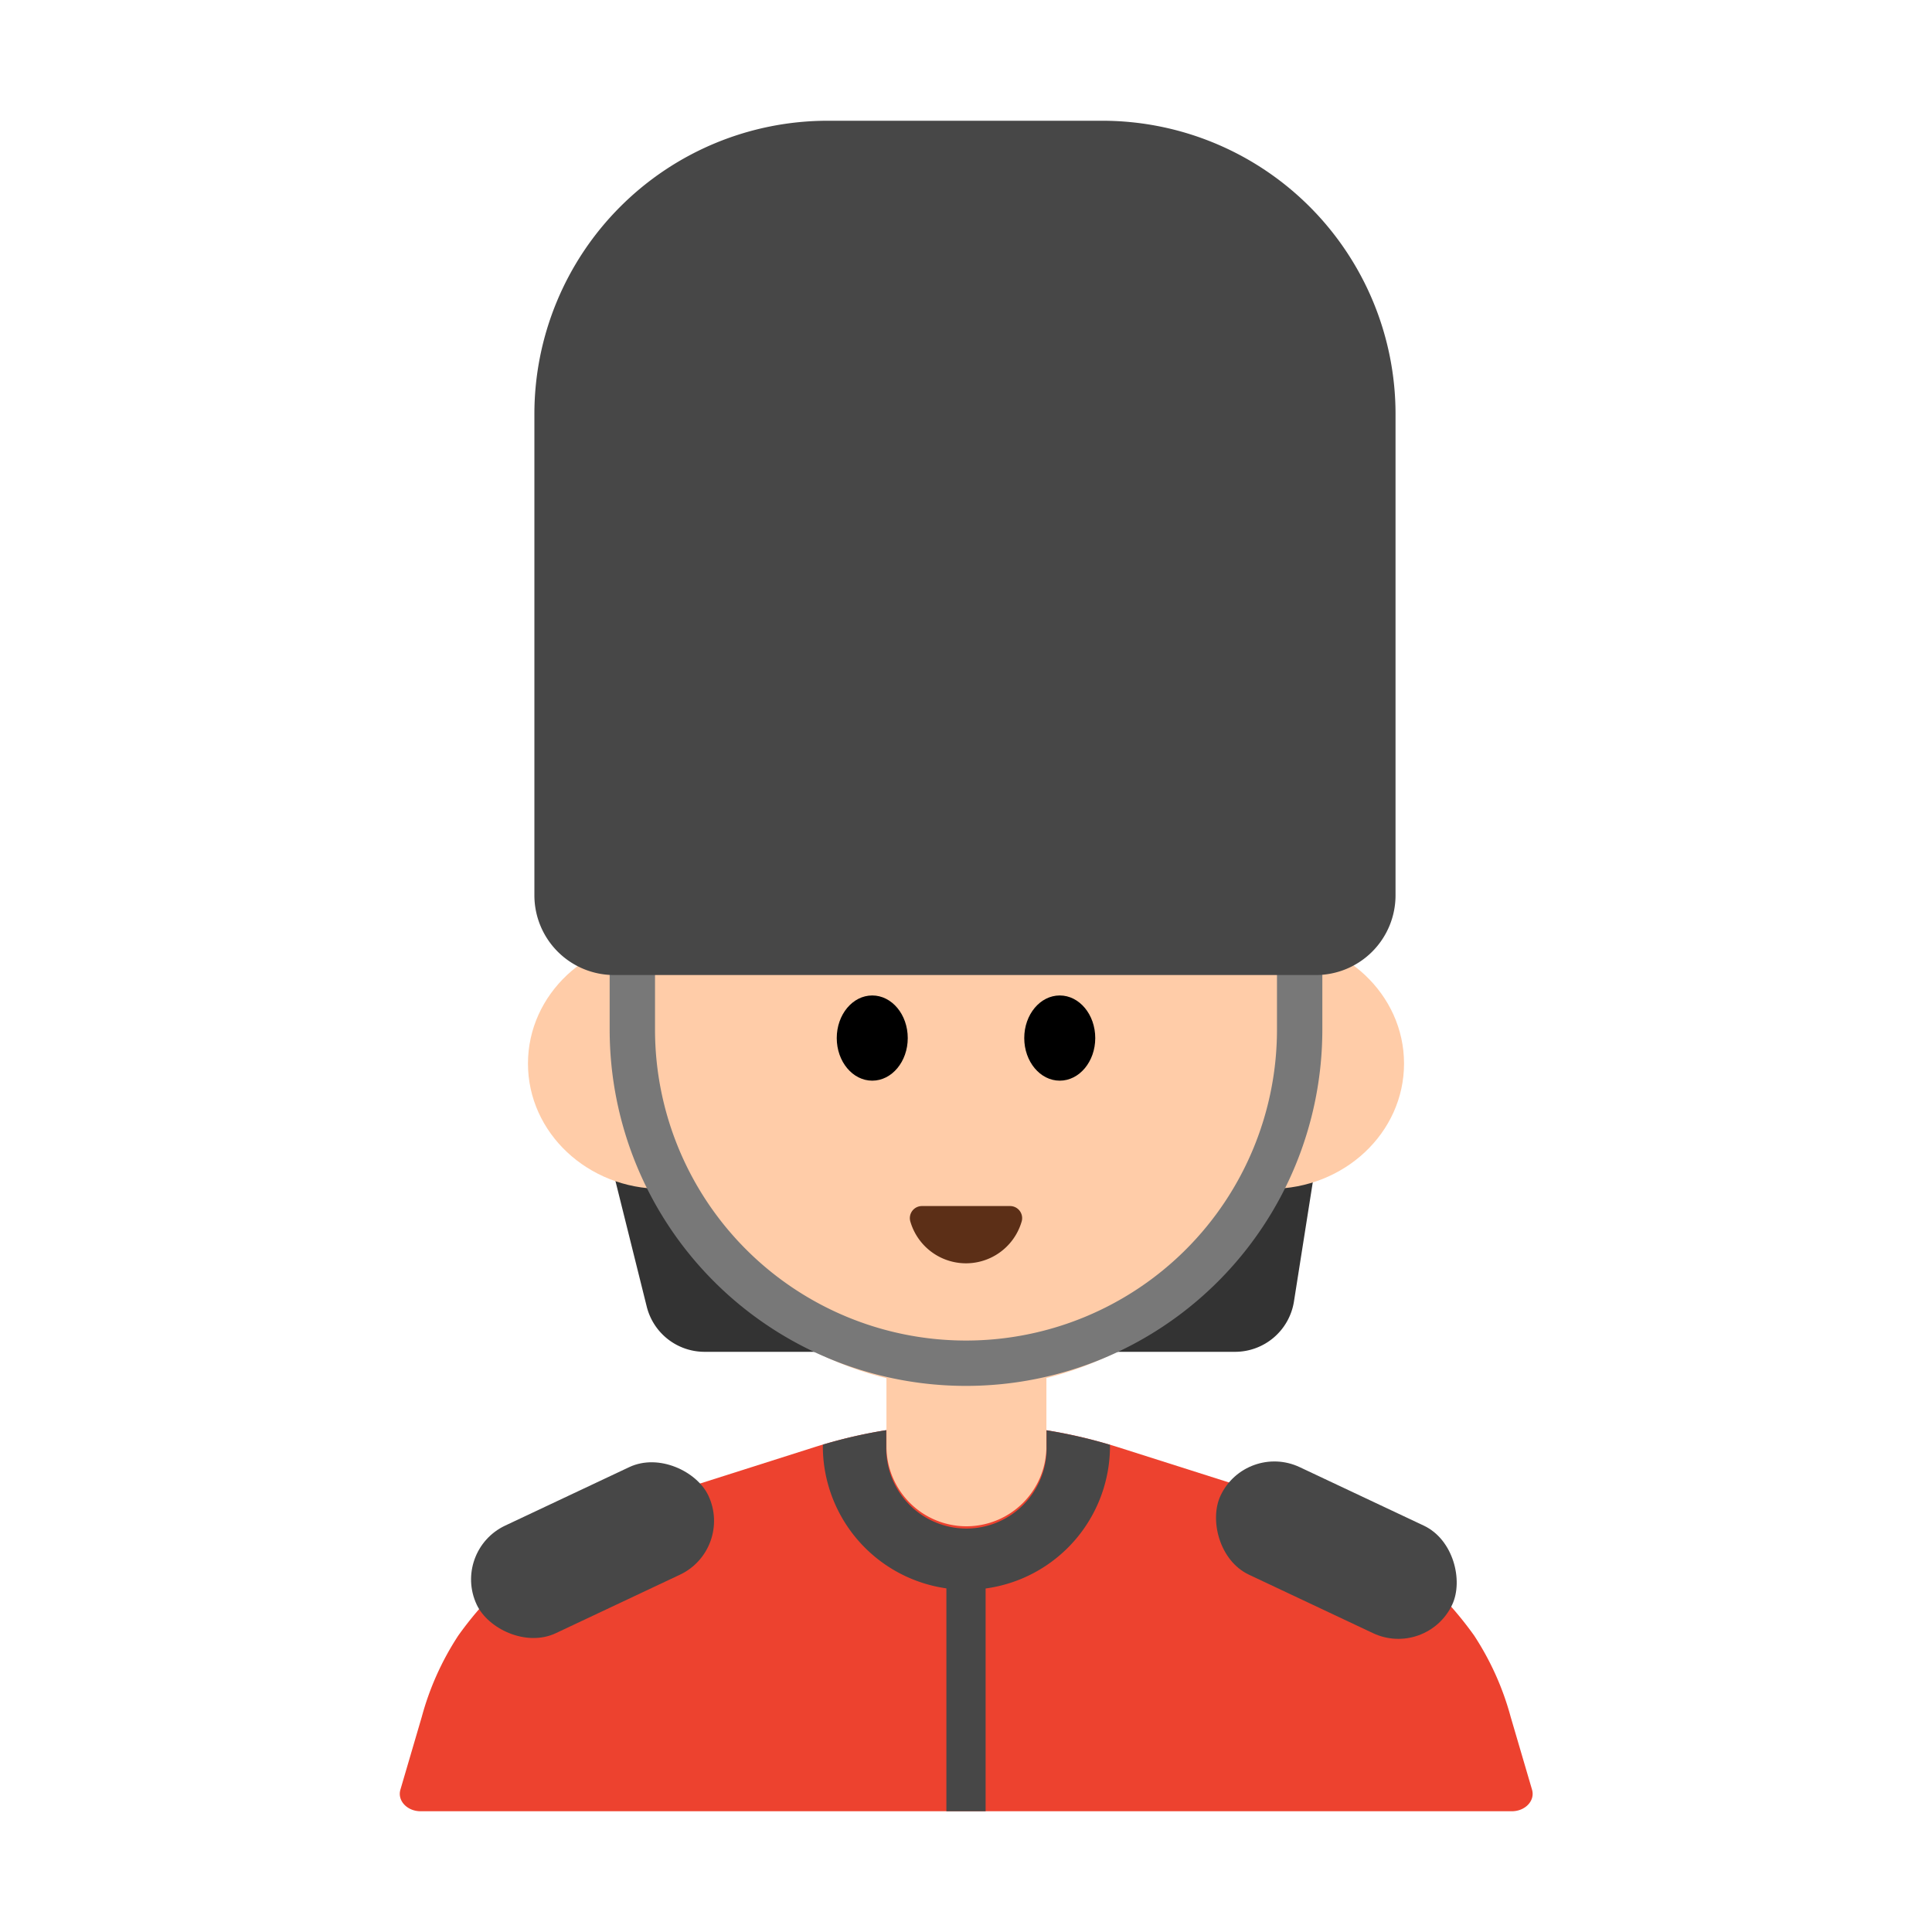 <svg id="Layer_1" data-name="Layer 1" xmlns="http://www.w3.org/2000/svg" viewBox="0 0 40 40"><defs><style>.cls-1{fill:#333;}.cls-2{fill:#ed422f;}.cls-3{fill:#ffcca8;}.cls-4{fill:#5c2f17;}.cls-5{fill:#474747;}.cls-6,.cls-7{fill:none;}.cls-6{stroke:#787878;stroke-miterlimit:10;stroke-width:0.939px;}</style></defs><path class="cls-1" d="M12.65,24.082l.74,2.97a1.234,1.234,0,0,0,1.2.936H25.571a1.235,1.235,0,0,0,1.219-1.042l.452-2.864Z"/><path class="cls-2" d="M26.6,31.06l-3.46-1.1a10.438,10.438,0,0,0-6.272,0l-3.46,1.1a7.436,7.436,0,0,0-3.918,2.8,5.854,5.854,0,0,0-.758,1.687l-.442,1.506c-.067.227.139.447.419.447H31.3c.28,0,.486-.22.419-.447l-.442-1.506a5.854,5.854,0,0,0-.758-1.687A7.436,7.436,0,0,0,26.6,31.06Z"/><circle class="cls-3" cx="20" cy="21.826" r="6.908"/><ellipse class="cls-3" cx="13.696" cy="22.02" rx="2.765" ry="2.594"/><ellipse class="cls-3" cx="26.304" cy="22.02" rx="2.765" ry="2.594"/><ellipse cx="18.059" cy="21.492" rx="0.735" ry="0.882"/><ellipse cx="21.941" cy="21.492" rx="0.735" ry="0.882"/><path class="cls-4" d="M20.914,24.97a.25.25,0,0,1,.239.318,1.2,1.2,0,0,1-2.306,0,.25.25,0,0,1,.239-.318Z"/><path class="cls-3" d="M18.352,26.8h3.313a0,0,0,0,1,0,0v3.144A1.656,1.656,0,0,1,20.009,31.6h0a1.656,1.656,0,0,1-1.656-1.656V26.8A0,0,0,0,1,18.352,26.8Z"/><path class="cls-5" d="M20.009,32.915a2.975,2.975,0,0,0,2.972-2.972v-.03a10.285,10.285,0,0,0-1.313-.3v.333a1.66,1.66,0,1,1-3.319,0v-.336a10.027,10.027,0,0,0-1.313.3v.034A2.976,2.976,0,0,0,20.009,32.915Z"/><path class="cls-6" d="M26.908,18.523v2.793a6.908,6.908,0,0,1-13.816,0V18.523"/><path class="cls-5" d="M17.136,2.5H22.82a6.073,6.073,0,0,1,6.073,6.073v9.963a1.651,1.651,0,0,1-1.651,1.651H12.715a1.651,1.651,0,0,1-1.651-1.651V8.573A6.073,6.073,0,0,1,17.136,2.5Z"/><rect class="cls-5" x="25.018" y="30.863" width="5.301" height="2.462" rx="1.231" transform="translate(16.32 -8.732) rotate(25.231)"/><rect class="cls-5" x="9.617" y="30.863" width="5.301" height="2.462" rx="1.231" transform="translate(37.046 55.897) rotate(154.769)"/><rect class="cls-5" x="19.594" y="32.695" width="0.812" height="4.805"/><rect class="cls-7" width="40" height="40"/></svg>
